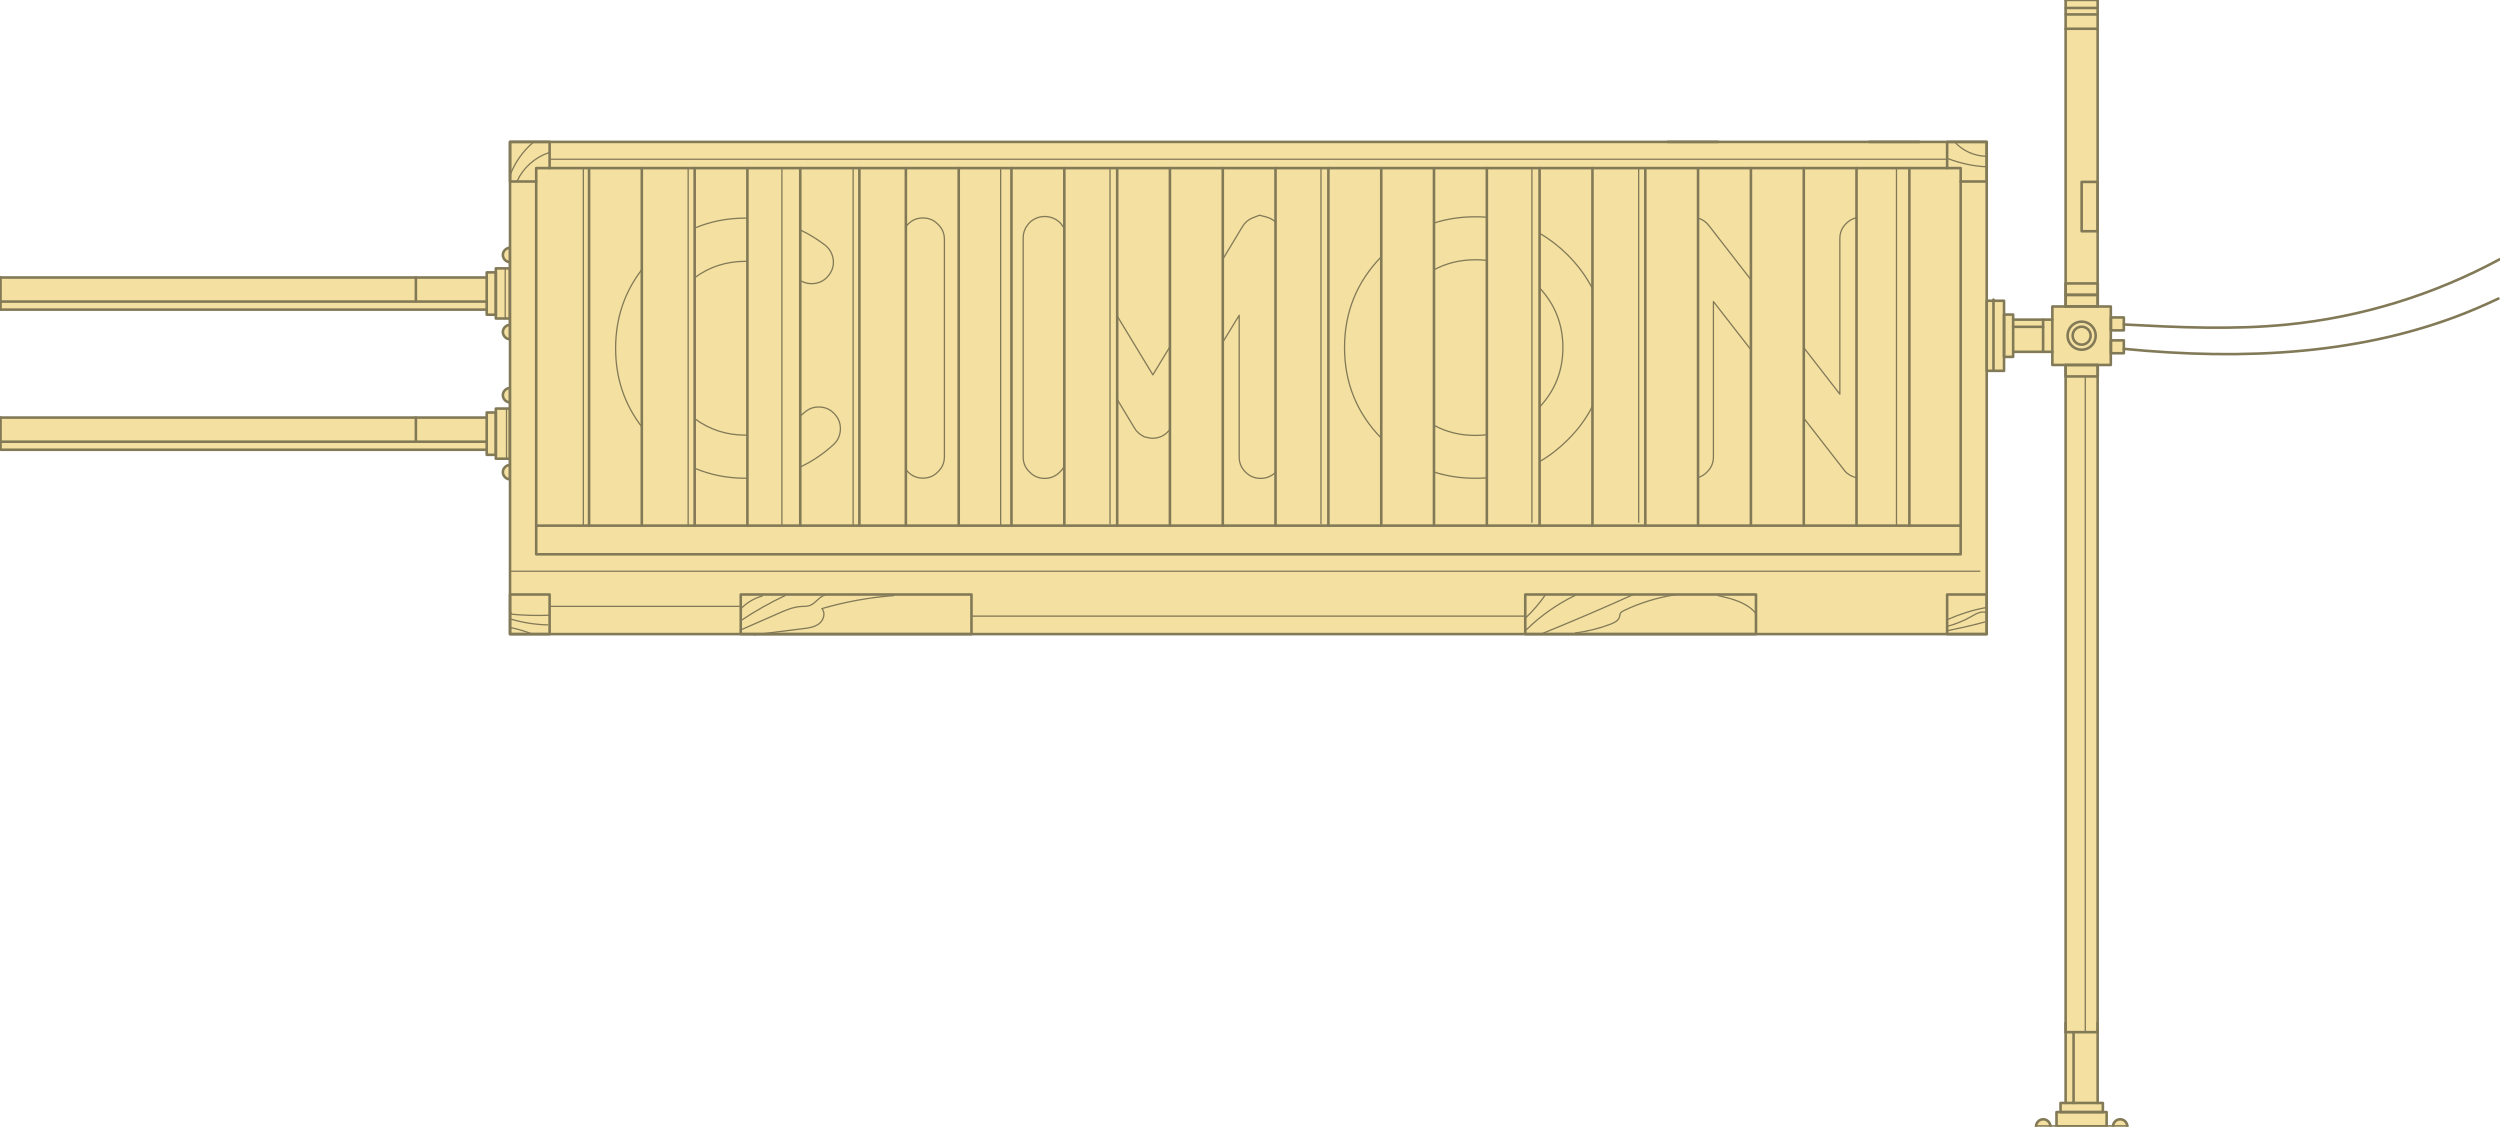 <?xml version="1.0" encoding="utf-8"?>
<!-- Generator: Adobe Illustrator 19.0.0, SVG Export Plug-In . SVG Version: 6.00 Build 0)  -->
<svg version="1.1" id="Слой_1" xmlns="http://www.w3.org/2000/svg" xmlns:xlink="http://www.w3.org/1999/xlink" x="0px" y="0px"
	 viewBox="0 -232.3 1920 865.3" style="enable-background:new 0 -232.3 1920 865.3;" xml:space="preserve">
<style type="text/css">
	.st0{fill:#F4E1A1;}
	.st1{fill:none;stroke:#827957;stroke-width:2;stroke-linecap:round;stroke-linejoin:round;stroke-miterlimit:10;}
	.st2{fill:none;stroke:#827957;stroke-linecap:round;stroke-linejoin:round;stroke-miterlimit:10;}
	.st3{fill:none;stroke:#827957;stroke-width:2.007;stroke-linecap:round;stroke-linejoin:round;stroke-miterlimit:10;}
	.st4{display:none;fill:none;stroke:#827957;stroke-width:2;stroke-linecap:round;stroke-linejoin:round;stroke-miterlimit:10;}
</style>
<g id="conveer_x5F_elements">
	<g id="_x30_2">
		<g>
			<g>
				<g>
					<polygon class="st0" points="380.8,-23.1 373.8,-23.1 373.8,-19.2 0.4,-19.2 0.4,5.5 373.8,5.5 373.8,9.4 380.8,9.4 
						380.8,12.4 391.7,12.4 391.7,-26.2 380.8,-26.2 					"/>
					<path class="st0" d="M386.3-36.4c0,3,2.5,5.5,5.5,5.5v-10.9C388.7-41.9,386.3-39.5,386.3-36.4z"/>
					<path class="st0" d="M386.3,22.7c0,3,2.5,5.5,5.5,5.5V17.3C388.7,17.2,386.3,19.7,386.3,22.7z"/>
				</g>
				<g>
					<rect x="380.8" y="-26.2" class="st1" width="10.9" height="38.5"/>
					<path class="st1" d="M391.7-31c-3,0-5.5-2.5-5.5-5.5s2.5-5.5,5.5-5.5"/>
					<path class="st1" d="M391.7,28.2c-3,0-5.5-2.5-5.5-5.5s2.5-5.5,5.5-5.5"/>
				</g>
				<g>
					<g>
						<line class="st1" x1="319.4" y1="-19.2" x2="319.4" y2="-0.7"/>
					</g>
					<rect x="373.8" y="-23.1" class="st1" width="7" height="32.5"/>
					<line class="st1" x1="0.4" y1="-19.2" x2="373.8" y2="-19.2"/>
					<line class="st1" x1="0.4" y1="5.5" x2="373.8" y2="5.5"/>
					<line class="st1" x1="0.4" y1="-19.2" x2="0.4" y2="5.5"/>
				</g>
				<line class="st2" x1="388" y1="-25.7" x2="388" y2="12.4"/>
				<line class="st1" x1="373.8" y1="-0.7" x2="0.4" y2="-0.7"/>
				<line class="st1" x1="391.7" y1="-41.9" x2="391.7" y2="28.2"/>
			</g>
			<g>
				<g>
					<polygon class="st0" points="380.8,84.5 373.8,84.5 373.8,88.4 0.4,88.4 0.4,113.1 373.8,113.1 373.8,117 380.8,117 380.8,120 
						391.7,120 391.7,81.5 380.8,81.5 					"/>
					<path class="st0" d="M386.3,71.2c0,3,2.5,5.5,5.5,5.5V65.8C388.7,65.7,386.3,68.2,386.3,71.2z"/>
					<path class="st0" d="M386.3,130.3c0,3,2.5,5.5,5.5,5.5v-10.9C388.7,124.8,386.3,127.3,386.3,130.3z"/>
				</g>
				<g>
					<rect x="380.8" y="81.5" class="st1" width="10.9" height="38.5"/>
					<path class="st1" d="M391.7,76.7c-3,0-5.5-2.5-5.5-5.5s2.5-5.5,5.5-5.5"/>
					<path class="st1" d="M391.7,135.8c-3,0-5.5-2.5-5.5-5.5s2.5-5.5,5.5-5.5"/>
				</g>
				<g>
					<g>
						<line class="st1" x1="319.4" y1="88.4" x2="319.4" y2="106.9"/>
					</g>
					<rect x="373.8" y="84.5" class="st1" width="7" height="32.5"/>
					<line class="st1" x1="0.4" y1="88.4" x2="373.8" y2="88.4"/>
					<line class="st1" x1="0.4" y1="113.1" x2="373.8" y2="113.1"/>
					<line class="st1" x1="0.4" y1="88.4" x2="0.4" y2="113.1"/>
				</g>
				<line class="st2" x1="389" y1="81.8" x2="389" y2="118.9"/>
				<line class="st1" x1="373.8" y1="106.9" x2="0.9" y2="106.9"/>
				<line class="st1" x1="391.7" y1="65.7" x2="391.7" y2="135.8"/>
			</g>
		</g>
		<g>
			<rect x="391.7" y="-123.3" class="st0" width="1134.1" height="378"/>
			<g>
				<g>
					<rect x="391.7" y="-123.3" class="st1" width="1134.1" height="378"/>
					<rect x="411.8" y="-103.2" class="st1" width="1094" height="296.6"/>
					<rect x="1171.4" y="224.3" class="st1" width="177.2" height="30.4"/>
					<rect x="568.9" y="224.3" class="st1" width="177.2" height="30.4"/>
					<g>
						<g>
							<line class="st1" x1="452.4" y1="-103.2" x2="452.4" y2="171.4"/>
							<line class="st1" x1="492.9" y1="-103.2" x2="492.9" y2="171.4"/>
							<line class="st1" x1="533.5" y1="-103.2" x2="533.5" y2="171.4"/>
							<line class="st1" x1="574" y1="-103.2" x2="574" y2="171.4"/>
							<line class="st1" x1="614.6" y1="-103.2" x2="614.6" y2="171.4"/>
							<line class="st2" x1="655.2" y1="-103.2" x2="655.2" y2="171.4"/>
							<line class="st1" x1="695.7" y1="-103.2" x2="695.7" y2="171.4"/>
							<line class="st1" x1="736.3" y1="-103.2" x2="736.3" y2="171.4"/>
							<line class="st1" x1="776.8" y1="-103.2" x2="776.8" y2="171.4"/>
							<line class="st1" x1="817.4" y1="-103.2" x2="817.4" y2="171.4"/>
							<line class="st1" x1="858" y1="-103.2" x2="858" y2="171.4"/>
							<line class="st1" x1="898.5" y1="-103.2" x2="898.5" y2="171.4"/>
							<line class="st1" x1="939.1" y1="-103.2" x2="939.1" y2="171.4"/>
							<line class="st1" x1="979.6" y1="-103.2" x2="979.6" y2="171.4"/>
							<line class="st1" x1="1020.2" y1="-103.2" x2="1020.2" y2="171.4"/>
							<line class="st1" x1="1060.8" y1="-103.2" x2="1060.8" y2="171.4"/>
							<line class="st1" x1="1101.3" y1="-103.2" x2="1101.3" y2="171.4"/>
							<line class="st1" x1="1141.9" y1="-103.2" x2="1141.9" y2="171.4"/>
							<line class="st1" x1="1182.4" y1="-103.2" x2="1182.4" y2="171.4"/>
							<line class="st1" x1="1223" y1="-103.2" x2="1223" y2="171.4"/>
							<line class="st1" x1="1263.6" y1="-103.2" x2="1263.6" y2="171.4"/>
							<line class="st1" x1="1304.1" y1="-103.2" x2="1304.1" y2="171.4"/>
							<line class="st1" x1="1344.7" y1="-103.2" x2="1344.7" y2="171.4"/>
							<line class="st1" x1="1385.3" y1="-103.2" x2="1385.3" y2="171.4"/>
							<line class="st1" x1="1425.8" y1="-103.2" x2="1425.8" y2="171.4"/>
							<line class="st1" x1="1466.4" y1="-103.2" x2="1466.4" y2="171.4"/>
						</g>
						<g>
							<path class="st2" d="M533.5-57.1c12-5.1,25.1-7.7,39.1-7.7c0.5,0,0.9,0,1.4,0 M614.6-55.7c6.6,3.1,12.9,7,19,11.6
								c3.5,2.8,5.6,6.4,6.3,10.9c0.6,4.6-0.6,8.7-3.4,12.3c-2.8,3.6-6.4,5.7-10.9,6.3c-4,0.5-7.7-0.3-11-2.3 M574-31.6
								c-0.5,0-0.9,0-1.4,0c-14.8,0-27.8,4.2-39.1,12.6 M533.5,89.2c11.3,8.4,24.4,12.7,39.1,12.7c0.5,0,0.9,0,1.4,0 M614.6,87.2
								c1-0.8,2-1.7,3.1-2.6c3.4-3.1,7.3-4.5,11.9-4.3c4.6,0.2,8.4,2,11.5,5.5c3.1,3.4,4.5,7.3,4.3,11.9s-2,8.4-5.3,11.5
								c-7.9,7.2-16.4,12.9-25.4,17.1 M574,135c-0.5,0-0.9,0-1.4,0c-14.1,0-27.1-2.6-39.1-7.7 M492.9,95.5
								c-13.4-17.4-20.1-37.5-20.1-60.3c0-22.9,6.7-43,20.1-60.4"/>
							<path class="st2" d="M695.7-58.3c0.5-0.6,1-1.1,1.5-1.7c3.2-3.3,7-4.9,11.6-4.9s8.4,1.6,11.6,4.9c3.3,3.2,4.9,7,4.9,11.6
								v166.8c0,4.6-1.6,8.4-4.9,11.6c-3.2,3.3-7,4.9-11.6,4.9s-8.4-1.6-11.6-4.9c-0.5-0.5-1-1.1-1.5-1.7"/>
							<path class="st2" d="M858,10.4l27.4,45.2l13.2-21.8 M939.1-33.2l15-24.9c1.9-3.2,4.5-5.5,8-6.9c3.4-1.3,5.2-2,5.2-2
								s1.8,0.5,5.5,1.4c2.7,0.8,5,2.1,6.9,4 M979.6,130.5c-3.2,3-7,4.6-11.4,4.6c-4.6,0-8.5-1.6-11.7-4.9c-3.2-3.2-4.8-7-4.8-11.6
								V9.8L939,30.7 M898.5,97.5l-0.3,0.5c-0.4,0.4-0.6,0.6-0.7,0.7c-0.1,0.1-0.3,0.3-0.6,0.6s-0.5,0.5-0.6,0.6
								c-0.2,0.2-0.5,0.4-0.8,0.7l-0.4,0.4c-0.3,0.2-0.6,0.4-1,0.6c0,0.1,0,0.1-0.1,0.1l-0.1,0.1h-0.1c-0.2,0.2-0.5,0.4-1,0.6
								c-0.4,0.2-0.5,0.3-0.4,0.3c-0.1,0-0.4,0.1-0.8,0.3c-2.1,0.9-4.4,1.3-6.7,1.3h-0.3c0.2,0,0,0-0.6-0.1
								c-1.2-0.1-2.4-0.3-3.6-0.7c-0.5-0.1-0.7-0.1-0.6-0.1c0.2,0.1,0,0-0.6-0.1c-0.5-0.2-0.8-0.3-1-0.4c0.1,0,0-0.1-0.3-0.3
								c-0.5-0.2-0.8-0.4-1.1-0.6h-0.1l-0.1-0.1l-0.1-0.1c-0.4-0.2-0.7-0.4-1-0.7c0,0.1-0.1,0-0.4-0.3c-0.4-0.3-0.7-0.5-0.8-0.7
								c-0.1-0.1-0.3-0.3-0.6-0.6s-0.5-0.5-0.6-0.6c-0.1-0.2-0.3-0.4-0.7-0.7c-0.2-0.3-0.3-0.5-0.3-0.6c-0.2-0.2-0.4-0.5-0.7-1
								l-0.1-0.1c0-0.1,0-0.1-0.1-0.1v-0.1c0-0.1,0-0.1-0.1-0.1L858,74.4 M817.4,125.5c-0.8,1.7-1.9,3.3-3.4,4.7
								c-3.3,3.3-7.2,4.9-11.7,4.9s-8.4-1.6-11.6-4.9c-3.3-3.2-4.9-7-4.9-11.6V-49.6c0-3.7,1.1-7,3.4-9.9c2.2-3,5.2-5,8.8-6
								c3.5-0.9,7-0.7,10.5,0.6c3.5,1.4,6.2,3.7,8.1,6.9l0.9,1.5"/>
							<path class="st2" d="M1101.3-61c9.9-3.2,20.4-4.8,31.7-4.8c3,0,6,0.1,8.9,0.3 M1182.4-53.1c7.7,4.4,14.9,10,21.6,16.6
								c7.9,8,14.3,16.6,19,25.9 M1223,79.7c-4.7,9.3-11,17.9-19,25.8c-6.7,6.7-13.9,12.3-21.6,16.7 M1141.9,134.7
								c-2.9,0.2-5.9,0.3-8.9,0.3c-11.2,0-21.8-1.6-31.7-4.8 M1060.8,104.2c-18.8-19.3-28.2-42.5-28.2-69.6s9.4-50.3,28.2-69.7
								 M1101.3,94.3c9.5,5.2,20,7.8,31.7,7.8c3,0,6-0.2,8.9-0.5 M1182.4,80.3c12-12.8,17.9-28,17.9-45.7s-6-33-17.9-45.8
								 M1141.9-32.3c-2.9-0.4-5.9-0.5-8.9-0.5c-11.6,0-22.2,2.6-31.7,7.7"/>
							<path class="st2" d="M1304.1-64.8L1304.1-64.8c3.4,1,6.1,2.9,8.3,5.7l32.3,41.6 M1385.3,34.7l27.7,35.7V-49
								c0-4.6,1.6-8.4,4.8-11.6c2.4-2.4,5.1-3.9,8.1-4.5 M1426,134.7c-0.1,0-0.2-0.1-0.6-0.2c-0.5-0.1-0.8-0.2-1.1-0.3
								c-0.1,0-0.3-0.1-0.6-0.3c-0.5-0.1-0.8-0.2-1.1-0.4c-0.2,0-0.4-0.1-0.6-0.3c-0.4-0.2-0.7-0.3-1-0.4c-0.3-0.2-0.5-0.3-0.6-0.4
								c-0.3-0.2-0.6-0.4-1-0.7c-0.3-0.2-0.5-0.3-0.6-0.4c-0.5-0.4-0.9-0.7-1.3-1.1l-0.1-0.1V130c-0.4-0.4-0.6-0.6-0.6-0.6
								s-0.1-0.2-0.4-0.6h-0.1v-0.1l-31.2-40.1 M1344.7,36.3l-28.8-37v119.3c0,4.6-1.6,8.4-4.9,11.6c-2,2.1-4.3,3.5-6.9,4.2"/>
						</g>
					</g>
				</g>
				<line class="st1" x1="411.8" y1="171.4" x2="1505.8" y2="171.4"/>
				<polyline class="st1" points="411.8,-92.9 391.7,-92.9 391.7,-123.3 422.1,-123.3 422.1,-103.2 				"/>
				<polyline class="st1" points="1495.4,-103.2 1495.4,-123.3 1525.8,-123.3 1525.8,-92.9 1505.8,-92.9 				"/>
				<rect x="391.7" y="224.3" class="st1" width="30.4" height="30.4"/>
				<rect x="1495.4" y="224.3" class="st1" width="30.4" height="30.4"/>
			</g>
			<line class="st2" x1="448" y1="-103.7" x2="448" y2="170.8"/>
			<line class="st2" x1="528.5" y1="-103.2" x2="528.5" y2="171.3"/>
			<line class="st1" x1="660" y1="-103.2" x2="660" y2="171.3"/>
			<line class="st2" x1="600.5" y1="-103.2" x2="600.5" y2="170.9"/>
			<line class="st2" x1="768.5" y1="-102.2" x2="768.5" y2="170.8"/>
			<line class="st2" x1="852.5" y1="-102.2" x2="852.5" y2="170"/>
			<line class="st2" x1="1014.5" y1="-103.2" x2="1014.5" y2="169.9"/>
			<line class="st2" x1="1176.5" y1="-103.2" x2="1176.5" y2="168.8"/>
			<line class="st2" x1="1258.5" y1="-103.2" x2="1258.5" y2="168.8"/>
			<line class="st2" x1="1456.5" y1="-103.2" x2="1456.5" y2="170.8"/>
			<path class="st2" d="M391.9-98.2c3.7-9.5,9.7-18,17.4-24.6"/>
			<path class="st2" d="M397.1-93.1c4.6-10.2,13.6-18.3,24.3-21.9"/>
			<path class="st2" d="M391.9,249.6c5.6,1.2,11.1,2.8,16.5,4.9"/>
			<path class="st2" d="M392.5,243.2c9.1,2.7,18.5,4.2,28,4.4"/>
			<path class="st2" d="M392.5,238.3c-0.6-0.2-1.2,0.5-0.9,1c10.1,1,20.3,1.3,30.4,0.9"/>
			<path class="st2" d="M1496,252c9.5-1.9,19-4.1,28.3-6.6"/>
			<path class="st2" d="M1495.6,248.7c6.5-1.7,12.8-4.3,18.7-7.7c3.3-1.9,7.2-4.2,10.8-2.9"/>
			<path class="st2" d="M1496,243.4c9.2-4.1,18.9-7.2,28.9-9"/>
			<path class="st2" d="M1172.4,251.2c10.9-10.7,23.5-19.5,37.2-26.2"/>
			<path class="st2" d="M1171.8,242.1c5.5-5.2,10.5-11,14.8-17.2"/>
			<path class="st2" d="M1183.9,254.5c23.5-9.6,46.9-19.5,70-30"/>
			<path class="st2" d="M1209.9,253.8c9.2-1.2,18.2-3.4,26.9-6.7c2.9-1.1,6.2-2.7,7-5.7c0.2-0.9,0.2-1.9,0.7-2.7
				c0.5-1,1.7-1.6,2.7-2.1c12.6-6,26.1-10.1,39.8-12.2"/>
			<path class="st2" d="M1319.5,225.1c10.2,2.3,21.1,5,28.2,12.7c0.5,0.5,0.9,1.3,0.5,1.9"/>
			<path class="st2" d="M569.4,234.8c4.4-4.4,10-7.7,16.1-9.4"/>
			<path class="st2" d="M569.3,244.1c10.8-7.2,22.2-13.6,34-19.2"/>
			<path class="st2" d="M568.6,251.6c9.7-4.3,19.4-8.5,29.2-12.8c5.5-2.4,11.2-4.9,17.2-5.3c2.4-0.2,4.8,0,7-0.8
				c4.6-1.7,7.2-7,11.9-8.1"/>
			<path class="st2" d="M579,255.2c12.6-1.6,25.3-3.2,37.9-4.7c4.3-0.5,8.9-1.2,12.3-3.9s5-8.3,2-11.5c18-5.2,36.5-8.6,55.2-10"/>
			<line class="st2" x1="422.6" y1="-110" x2="1495" y2="-110"/>
			<path class="st2" d="M392.6,206.4c1,0,2,0,3,0h1124.9"/>
			<line class="st2" x1="746.6" y1="240.9" x2="1171.1" y2="240.9"/>
			<line class="st2" x1="422.1" y1="233.4" x2="568.9" y2="233.4"/>
			<path class="st2" d="M1496-110.5c9.4,3.6,19.4,5.8,29.4,6.3"/>
			<path class="st2" d="M1501.3-123.2c6.1,6.8,15.1,10.8,24.2,10.9"/>
		</g>
		<g>
			<path class="st0" d="M1628.3,627c-3.1,0-5.6,2.4-5.7,5.5h-4.3v-10.7c0-0.1-0.1-0.3-0.3-0.3h-2.8v-6.8c0-0.1-0.1-0.3-0.3-0.3h-3.7
				v-54v-7.2V56.8v-8.6h9.9c0.1,0,0.3-0.1,0.3-0.3v-8.7h9.7c0.1,0,0.3-0.1,0.3-0.3V29c0-0.1-0.1-0.3-0.3-0.3h-9.7v-7.2h9.7
				c0.1,0,0.3-0.1,0.3-0.3v-9.9c0-0.1-0.1-0.3-0.3-0.3h-9.7V2.9c0-0.1-0.1-0.3-0.3-0.3h-9.9V-6v-8.8V-55v-37.6v-139.7
				c0-0.1-0.1-0.3-0.3-0.3h-24.7c-0.1,0-0.3,0.1-0.3,0.3v217.7v8.8v8.6h-9.9c-0.1,0-0.3,0.1-0.3,0.3v9.9h-29.6V9.4
				c0-0.1-0.1-0.3-0.3-0.3h-6.8V-1.4c0-0.1-0.1-0.3-0.3-0.3h-7.8v-0.6c0-0.1-0.1-0.3-0.3-0.3s-0.3,0.1-0.3,0.3v0.6h-4.9
				c-0.1,0-0.3,0.1-0.3,0.3v53.8c0,0.1,0.1,0.3,0.3,0.3h13.3c0.1,0,0.3-0.1,0.3-0.3V42.1h6.8c0.1,0,0.3-0.1,0.3-0.3v-3.6h29.6v9.9
				c0,0.1,0.1,0.3,0.3,0.3h9.9V57v496.4v7.2v54.1h-3.6c-0.1,0-0.3,0.1-0.3,0.3v6.8h-2.8c-0.1,0-0.3,0.1-0.3,0.3v10.7h-4.3
				c-0.1-3-2.6-5.5-5.7-5.5c-3.2,0-5.7,2.6-5.7,5.7c0,0.1,0.1,0.3,0.3,0.3h15.8h38.5h15.8c0.1,0,0.3-0.1,0.3-0.3
				C1634,629.6,1631.4,627,1628.3,627z"/>
			<g>
				<rect x="1525.8" y="-1.3" class="st1" width="13.3" height="53.8"/>
				<line class="st1" x1="1586.4" y1="3.1" x2="1586.4" y2="-232.4"/>
				<line class="st1" x1="1611" y1="-232.4" x2="1611" y2="3.1"/>
				<g>
					<line class="st1" x1="1586.4" y1="560.4" x2="1586.4" y2="48"/>
					<line class="st1" x1="1611" y1="48" x2="1611" y2="560.4"/>
				</g>
				<g>
					<rect x="1576.2" y="3.1" class="st1" width="44.9" height="44.9"/>
					<g>
						<circle class="st1" cx="1598.7" cy="25.5" r="10.8"/>
						<circle class="st1" cx="1598.7" cy="25.5" r="6.9"/>
					</g>
				</g>
				<rect x="1586.4" y="-5.8" class="st1" width="24.7" height="8.8"/>
				<rect x="1586.4" y="-14.6" class="st1" width="24.7" height="8.8"/>
				<rect x="1586.4" y="48" class="st1" width="24.7" height="8.8"/>
				<g>
					<g>
						<line class="st1" x1="1569.1" y1="37.9" x2="1569.1" y2="13.2"/>
					</g>
					<rect x="1539.1" y="9.3" class="st1" width="7" height="32.5"/>
					<line class="st1" x1="1576.2" y1="37.9" x2="1546.1" y2="37.9"/>
					<line class="st1" x1="1576.2" y1="13.2" x2="1546.1" y2="13.2"/>
				</g>
				<rect x="1598.7" y="-92.6" class="st1" width="12.3" height="37.9"/>
				<line class="st1" x1="1546.1" y1="18.7" x2="1569.1" y2="18.7"/>
				<rect x="1621.2" y="11.5" class="st1" width="9.9" height="9.9"/>
				<rect x="1621.2" y="29.1" class="st1" width="9.9" height="9.9"/>
				<path class="st1" d="M1631.1,16.9c41.7,2.2,83.5,4.2,125,0.1c57.1-5.6,113-22.8,163.5-50.1"/>
				<path class="st1" d="M1631.1,35.6c91.5,9,186.3,5,270.8-31c5.7-2.4,11.3-5,16.9-7.6"/>
				<g>
					<g>
						<rect x="1579.4" y="621.8" class="st1" width="38.5" height="10.9"/>
						<path class="st1" d="M1622.8,632.8c0-3,2.5-5.5,5.5-5.5s5.5,2.5,5.5,5.5"/>
						<path class="st1" d="M1563.7,632.8c0-3,2.5-5.5,5.5-5.5s5.5,2.5,5.5,5.5"/>
					</g>
					<g>
						<g>
							<line class="st1" x1="1611" y1="560.4" x2="1586.4" y2="560.4"/>
						</g>
						<rect x="1582.5" y="614.8" class="st1" width="32.5" height="7"/>
						<line class="st1" x1="1611" y1="553.3" x2="1611" y2="614.8"/>
						<line class="st1" x1="1586.4" y1="553.3" x2="1586.4" y2="614.8"/>
					</g>
					<line class="st1" x1="1592.5" y1="614.8" x2="1592.5" y2="560.4"/>
				</g>
				<line class="st1" x1="1586.5" y1="-226.2" x2="1610.3" y2="-226.2"/>
				<line class="st1" x1="1586.5" y1="-221.2" x2="1611" y2="-221.2"/>
				<line class="st1" x1="1586.4" y1="-210.2" x2="1610.1" y2="-210.2"/>
				<line class="st1" x1="1531" y1="-2.2" x2="1531" y2="52.3"/>
			</g>
			<line class="st2" x1="1601.5" y1="56.5" x2="1601.5" y2="560.4"/>
			<line class="st1" x1="1563.7" y1="632.8" x2="1633.7" y2="632.8"/>
			<line class="st1" x1="1586.4" y1="-232.4" x2="1611" y2="-232.4"/>
		</g>
	</g>
	<g id="_x31_3">
		<g>
			<g>
				<g>
					<path class="st1" d="M1658.7,632.8"/>
					<path class="st1" d="M1466.4,632.8"/>
					<path class="st1" d="M1229.6,632.8"/>
				</g>
			</g>
		</g>
	</g>
	<g id="_x31_7">
		<g>
			<line class="st3" x1="1280.9" y1="-123.3" x2="1319.4" y2="-123.3"/>
			<line class="st3" x1="1435.5" y1="-123.3" x2="1474" y2="-123.3"/>
		</g>
		<g>
			<g>
				<line class="st4" x1="771" y1="-199" x2="771" y2="-160.5"/>
			</g>
		</g>
	</g>
</g>
</svg>
